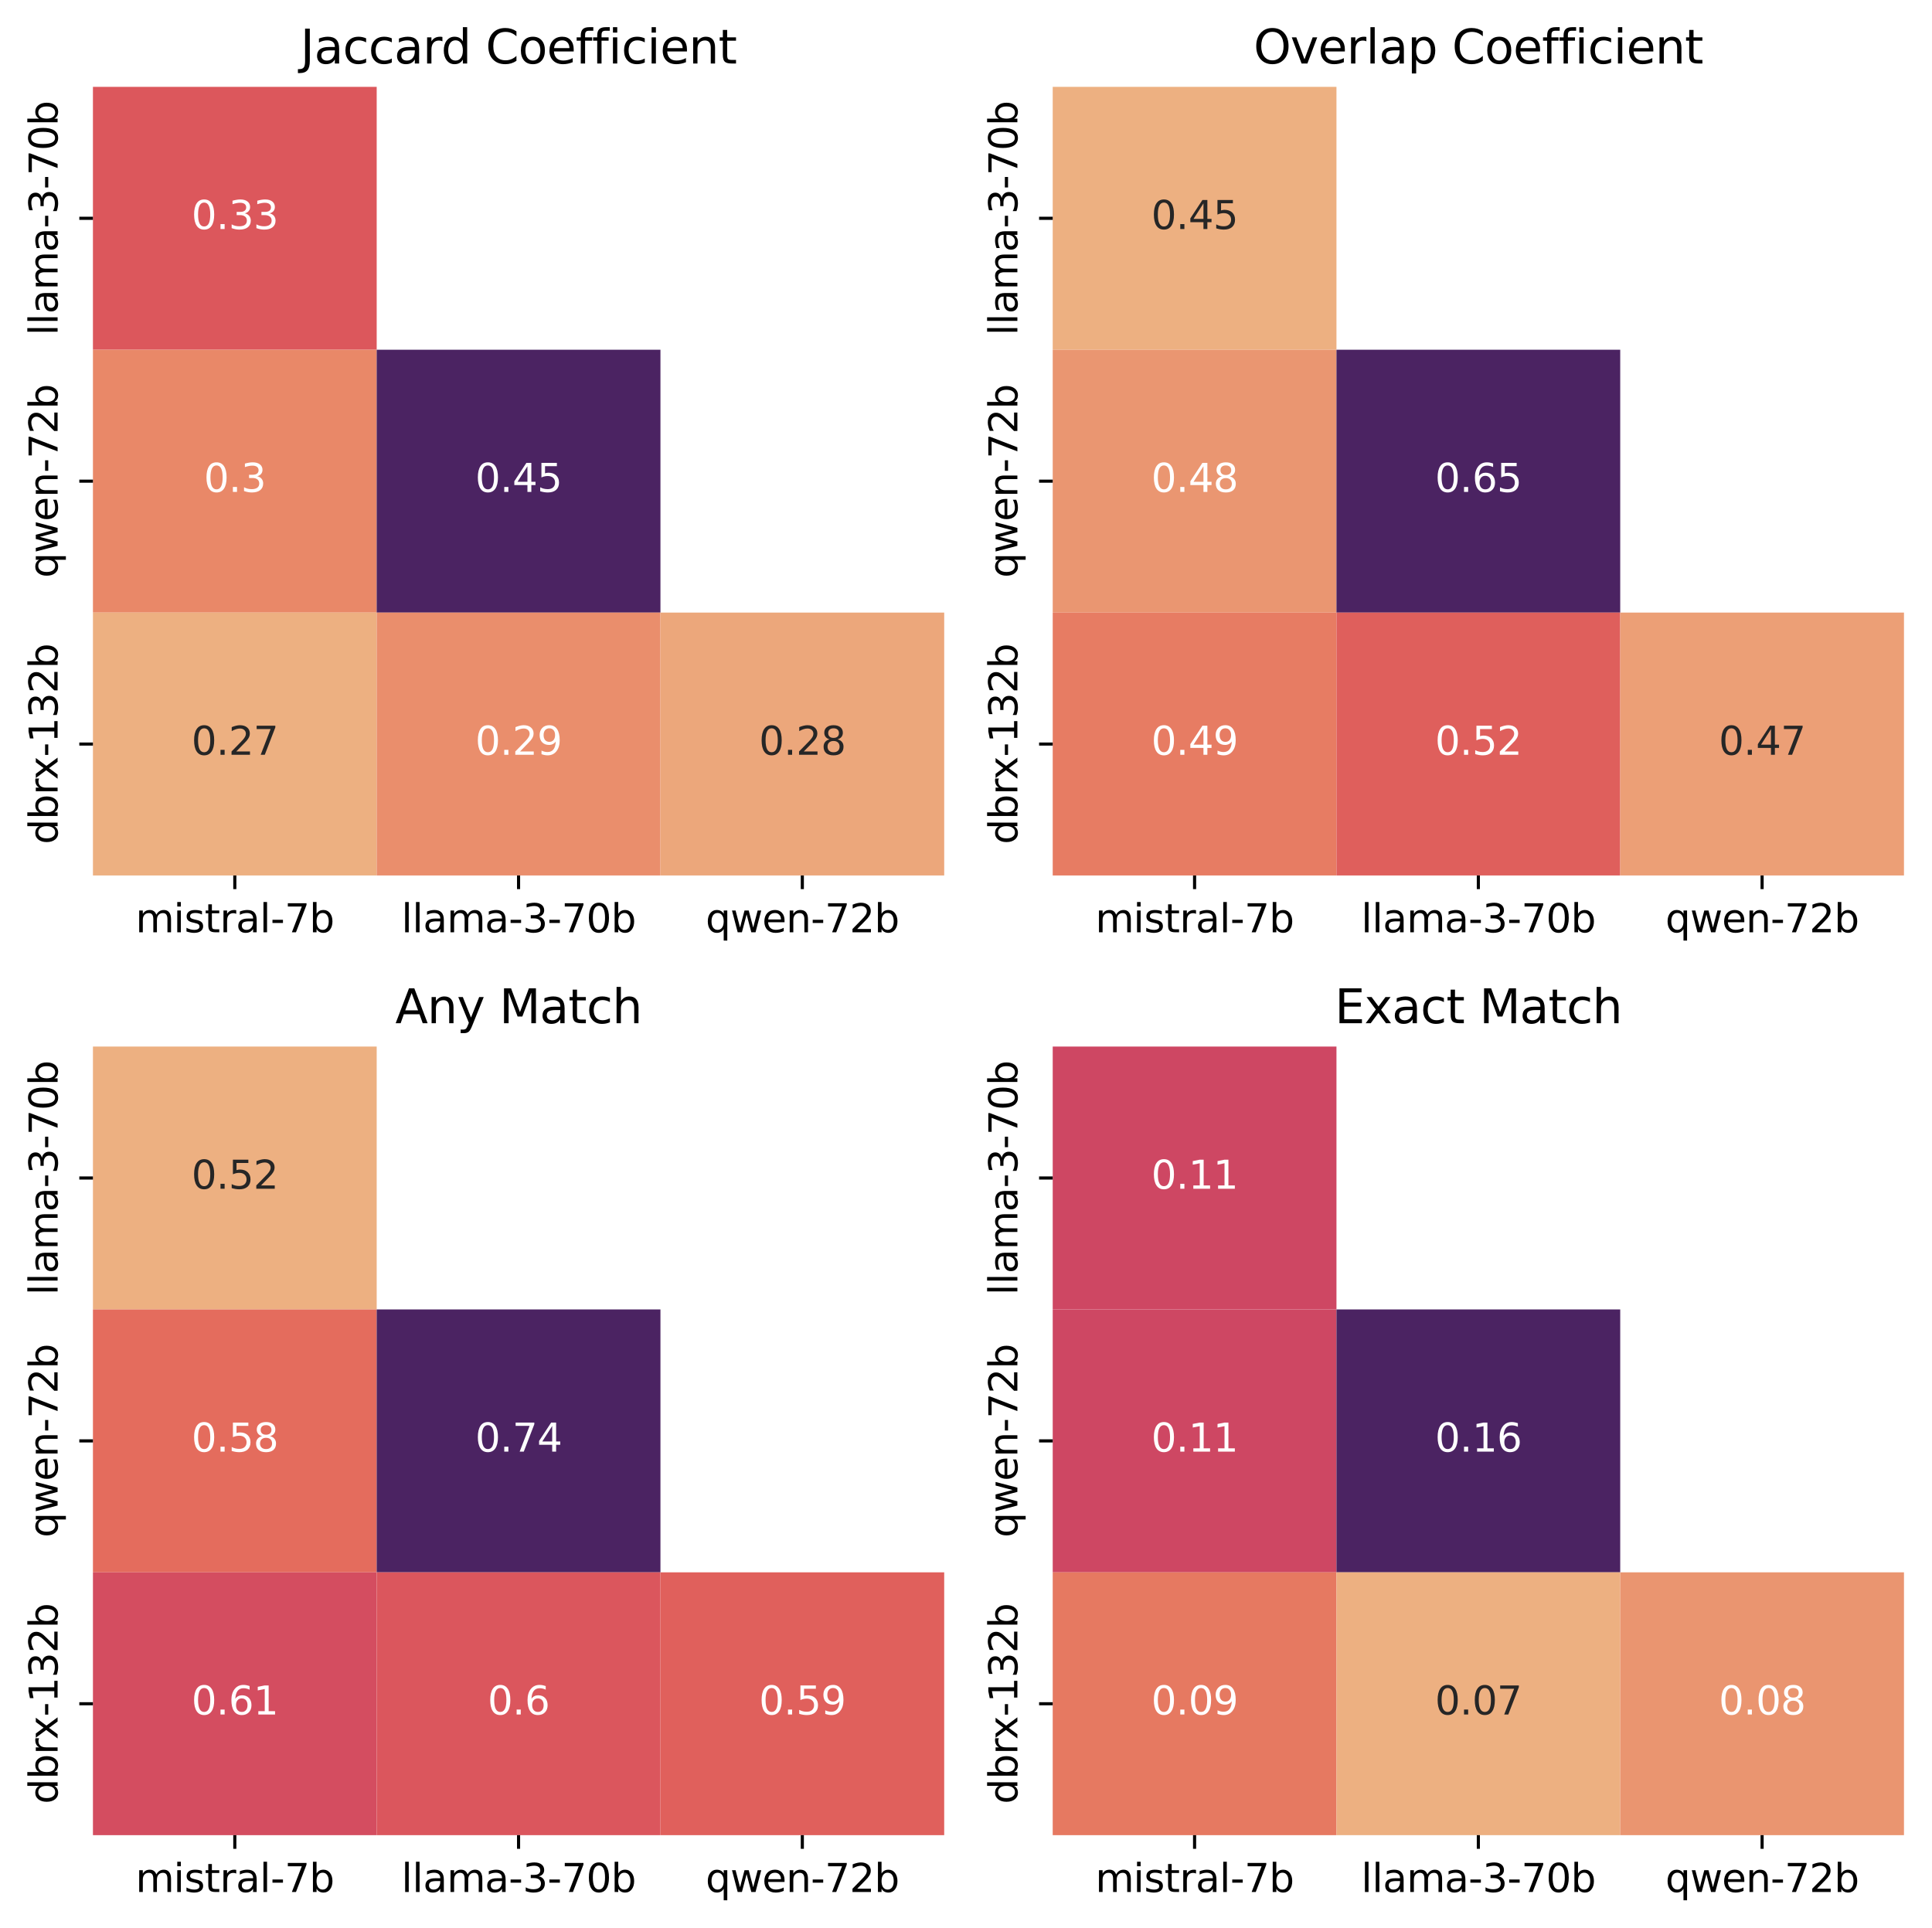 <?xml version="1.0" encoding="utf-8" standalone="no"?>
<!DOCTYPE svg PUBLIC "-//W3C//DTD SVG 1.1//EN"
  "http://www.w3.org/Graphics/SVG/1.1/DTD/svg11.dtd">
<svg xmlns:xlink="http://www.w3.org/1999/xlink" width="496.398pt" height="495.436pt" viewBox="0 0 496.398 495.436" xmlns="http://www.w3.org/2000/svg" version="1.1">
 <defs>
  <style type="text/css">*{stroke-linejoin: round; stroke-linecap: butt}</style>
 </defs>
 <g id="figure_1">
  <g id="patch_1">
   <path d="M 0 495.436 
L 496.398 495.436 
L 496.398 0 
L 0 0 
z
" style="fill: #ffffff"/>
  </g>
  <g id="axes_1">
   <g id="patch_2">
    <path d="M 23.878 224.958 
L 242.598 224.958 
L 242.598 22.318 
L 23.878 22.318 
z
" style="fill: #ffffff"/>
   </g>
   <g id="QuadMesh_1">
    <path d="M 23.878 22.318 
L 96.785 22.318 
L 96.785 89.865 
L 23.878 89.865 
L 23.878 22.318 
" clip-path="url(#p3f9c389077)" style="fill: #dc575c"/>
    <path d="M 96.785 22.318 
L 169.691 22.318 
L 169.691 89.865 
L 96.785 89.865 
L 96.785 22.318 
" clip-path="url(#p3f9c389077)" style="fill: none"/>
    <path d="M 169.691 22.318 
L 242.598 22.318 
L 242.598 89.865 
L 169.691 89.865 
L 169.691 22.318 
" clip-path="url(#p3f9c389077)" style="fill: none"/>
    <path d="M 23.878 89.865 
L 96.785 89.865 
L 96.785 157.411 
L 23.878 157.411 
L 23.878 89.865 
" clip-path="url(#p3f9c389077)" style="fill: #e98868"/>
    <path d="M 96.785 89.865 
L 169.691 89.865 
L 169.691 157.411 
L 96.785 157.411 
L 96.785 89.865 
" clip-path="url(#p3f9c389077)" style="fill: #4b2362"/>
    <path d="M 169.691 89.865 
L 242.598 89.865 
L 242.598 157.411 
L 169.691 157.411 
L 169.691 89.865 
" clip-path="url(#p3f9c389077)" style="fill: none"/>
    <path d="M 23.878 157.411 
L 96.785 157.411 
L 96.785 224.958 
L 23.878 224.958 
L 23.878 157.411 
" clip-path="url(#p3f9c389077)" style="fill: #edb081"/>
    <path d="M 96.785 157.411 
L 169.691 157.411 
L 169.691 224.958 
L 96.785 224.958 
L 96.785 157.411 
" clip-path="url(#p3f9c389077)" style="fill: #ea8e6c"/>
    <path d="M 169.691 157.411 
L 242.598 157.411 
L 242.598 224.958 
L 169.691 224.958 
L 169.691 157.411 
" clip-path="url(#p3f9c389077)" style="fill: #eca77b"/>
   </g>
   <g id="matplotlib.axis_1">
    <g id="xtick_1">
     <g id="line2d_1">
      <defs>
       <path id="m7427c126f4" d="M 0 0 
L 0 3.5 
" style="stroke: #000000; stroke-width: 0.8"/>
      </defs>
      <g>
       <use xlink:href="#m7427c126f4" x="60.331" y="224.958" style="stroke: #000000; stroke-width: 0.8"/>
      </g>
     </g>
     <g id="text_1">
      <!-- mistral-7b -->
      <g transform="translate(34.839 239.557) scale(0.1 -0.1)">
       <defs>
        <path id="DejaVuSans-6d" d="M 3328 2828 
Q 3544 3216 3844 3400 
Q 4144 3584 4550 3584 
Q 5097 3584 5394 3201 
Q 5691 2819 5691 2113 
L 5691 0 
L 5113 0 
L 5113 2094 
Q 5113 2597 4934 2840 
Q 4756 3084 4391 3084 
Q 3944 3084 3684 2787 
Q 3425 2491 3425 1978 
L 3425 0 
L 2847 0 
L 2847 2094 
Q 2847 2600 2669 2842 
Q 2491 3084 2119 3084 
Q 1678 3084 1418 2786 
Q 1159 2488 1159 1978 
L 1159 0 
L 581 0 
L 581 3500 
L 1159 3500 
L 1159 2956 
Q 1356 3278 1631 3431 
Q 1906 3584 2284 3584 
Q 2666 3584 2933 3390 
Q 3200 3197 3328 2828 
z
" transform="scale(0.016)"/>
        <path id="DejaVuSans-69" d="M 603 3500 
L 1178 3500 
L 1178 0 
L 603 0 
L 603 3500 
z
M 603 4863 
L 1178 4863 
L 1178 4134 
L 603 4134 
L 603 4863 
z
" transform="scale(0.016)"/>
        <path id="DejaVuSans-73" d="M 2834 3397 
L 2834 2853 
Q 2591 2978 2328 3040 
Q 2066 3103 1784 3103 
Q 1356 3103 1142 2972 
Q 928 2841 928 2578 
Q 928 2378 1081 2264 
Q 1234 2150 1697 2047 
L 1894 2003 
Q 2506 1872 2764 1633 
Q 3022 1394 3022 966 
Q 3022 478 2636 193 
Q 2250 -91 1575 -91 
Q 1294 -91 989 -36 
Q 684 19 347 128 
L 347 722 
Q 666 556 975 473 
Q 1284 391 1588 391 
Q 1994 391 2212 530 
Q 2431 669 2431 922 
Q 2431 1156 2273 1281 
Q 2116 1406 1581 1522 
L 1381 1569 
Q 847 1681 609 1914 
Q 372 2147 372 2553 
Q 372 3047 722 3315 
Q 1072 3584 1716 3584 
Q 2034 3584 2315 3537 
Q 2597 3491 2834 3397 
z
" transform="scale(0.016)"/>
        <path id="DejaVuSans-74" d="M 1172 4494 
L 1172 3500 
L 2356 3500 
L 2356 3053 
L 1172 3053 
L 1172 1153 
Q 1172 725 1289 603 
Q 1406 481 1766 481 
L 2356 481 
L 2356 0 
L 1766 0 
Q 1100 0 847 248 
Q 594 497 594 1153 
L 594 3053 
L 172 3053 
L 172 3500 
L 594 3500 
L 594 4494 
L 1172 4494 
z
" transform="scale(0.016)"/>
        <path id="DejaVuSans-72" d="M 2631 2963 
Q 2534 3019 2420 3045 
Q 2306 3072 2169 3072 
Q 1681 3072 1420 2755 
Q 1159 2438 1159 1844 
L 1159 0 
L 581 0 
L 581 3500 
L 1159 3500 
L 1159 2956 
Q 1341 3275 1631 3429 
Q 1922 3584 2338 3584 
Q 2397 3584 2469 3576 
Q 2541 3569 2628 3553 
L 2631 2963 
z
" transform="scale(0.016)"/>
        <path id="DejaVuSans-61" d="M 2194 1759 
Q 1497 1759 1228 1600 
Q 959 1441 959 1056 
Q 959 750 1161 570 
Q 1363 391 1709 391 
Q 2188 391 2477 730 
Q 2766 1069 2766 1631 
L 2766 1759 
L 2194 1759 
z
M 3341 1997 
L 3341 0 
L 2766 0 
L 2766 531 
Q 2569 213 2275 61 
Q 1981 -91 1556 -91 
Q 1019 -91 701 211 
Q 384 513 384 1019 
Q 384 1609 779 1909 
Q 1175 2209 1959 2209 
L 2766 2209 
L 2766 2266 
Q 2766 2663 2505 2880 
Q 2244 3097 1772 3097 
Q 1472 3097 1187 3025 
Q 903 2953 641 2809 
L 641 3341 
Q 956 3463 1253 3523 
Q 1550 3584 1831 3584 
Q 2591 3584 2966 3190 
Q 3341 2797 3341 1997 
z
" transform="scale(0.016)"/>
        <path id="DejaVuSans-6c" d="M 603 4863 
L 1178 4863 
L 1178 0 
L 603 0 
L 603 4863 
z
" transform="scale(0.016)"/>
        <path id="DejaVuSans-2d" d="M 313 2009 
L 1997 2009 
L 1997 1497 
L 313 1497 
L 313 2009 
z
" transform="scale(0.016)"/>
        <path id="DejaVuSans-37" d="M 525 4666 
L 3525 4666 
L 3525 4397 
L 1831 0 
L 1172 0 
L 2766 4134 
L 525 4134 
L 525 4666 
z
" transform="scale(0.016)"/>
        <path id="DejaVuSans-62" d="M 3116 1747 
Q 3116 2381 2855 2742 
Q 2594 3103 2138 3103 
Q 1681 3103 1420 2742 
Q 1159 2381 1159 1747 
Q 1159 1113 1420 752 
Q 1681 391 2138 391 
Q 2594 391 2855 752 
Q 3116 1113 3116 1747 
z
M 1159 2969 
Q 1341 3281 1617 3432 
Q 1894 3584 2278 3584 
Q 2916 3584 3314 3078 
Q 3713 2572 3713 1747 
Q 3713 922 3314 415 
Q 2916 -91 2278 -91 
Q 1894 -91 1617 61 
Q 1341 213 1159 525 
L 1159 0 
L 581 0 
L 581 4863 
L 1159 4863 
L 1159 2969 
z
" transform="scale(0.016)"/>
       </defs>
       <use xlink:href="#DejaVuSans-6d"/>
       <use xlink:href="#DejaVuSans-69" x="97.412"/>
       <use xlink:href="#DejaVuSans-73" x="125.195"/>
       <use xlink:href="#DejaVuSans-74" x="177.295"/>
       <use xlink:href="#DejaVuSans-72" x="216.504"/>
       <use xlink:href="#DejaVuSans-61" x="257.617"/>
       <use xlink:href="#DejaVuSans-6c" x="318.896"/>
       <use xlink:href="#DejaVuSans-2d" x="346.68"/>
       <use xlink:href="#DejaVuSans-37" x="382.764"/>
       <use xlink:href="#DejaVuSans-62" x="446.387"/>
      </g>
     </g>
    </g>
    <g id="xtick_2">
     <g id="line2d_2">
      <g>
       <use xlink:href="#m7427c126f4" x="133.238" y="224.958" style="stroke: #000000; stroke-width: 0.8"/>
      </g>
     </g>
     <g id="text_2">
      <!-- llama-3-70b -->
      <g transform="translate(103.136 239.557) scale(0.1 -0.1)">
       <defs>
        <path id="DejaVuSans-33" d="M 2597 2516 
Q 3050 2419 3304 2112 
Q 3559 1806 3559 1356 
Q 3559 666 3084 287 
Q 2609 -91 1734 -91 
Q 1441 -91 1130 -33 
Q 819 25 488 141 
L 488 750 
Q 750 597 1062 519 
Q 1375 441 1716 441 
Q 2309 441 2620 675 
Q 2931 909 2931 1356 
Q 2931 1769 2642 2001 
Q 2353 2234 1838 2234 
L 1294 2234 
L 1294 2753 
L 1863 2753 
Q 2328 2753 2575 2939 
Q 2822 3125 2822 3475 
Q 2822 3834 2567 4026 
Q 2313 4219 1838 4219 
Q 1578 4219 1281 4162 
Q 984 4106 628 3988 
L 628 4550 
Q 988 4650 1302 4700 
Q 1616 4750 1894 4750 
Q 2613 4750 3031 4423 
Q 3450 4097 3450 3541 
Q 3450 3153 3228 2886 
Q 3006 2619 2597 2516 
z
" transform="scale(0.016)"/>
        <path id="DejaVuSans-30" d="M 2034 4250 
Q 1547 4250 1301 3770 
Q 1056 3291 1056 2328 
Q 1056 1369 1301 889 
Q 1547 409 2034 409 
Q 2525 409 2770 889 
Q 3016 1369 3016 2328 
Q 3016 3291 2770 3770 
Q 2525 4250 2034 4250 
z
M 2034 4750 
Q 2819 4750 3233 4129 
Q 3647 3509 3647 2328 
Q 3647 1150 3233 529 
Q 2819 -91 2034 -91 
Q 1250 -91 836 529 
Q 422 1150 422 2328 
Q 422 3509 836 4129 
Q 1250 4750 2034 4750 
z
" transform="scale(0.016)"/>
       </defs>
       <use xlink:href="#DejaVuSans-6c"/>
       <use xlink:href="#DejaVuSans-6c" x="27.783"/>
       <use xlink:href="#DejaVuSans-61" x="55.566"/>
       <use xlink:href="#DejaVuSans-6d" x="116.846"/>
       <use xlink:href="#DejaVuSans-61" x="214.258"/>
       <use xlink:href="#DejaVuSans-2d" x="275.537"/>
       <use xlink:href="#DejaVuSans-33" x="311.621"/>
       <use xlink:href="#DejaVuSans-2d" x="375.244"/>
       <use xlink:href="#DejaVuSans-37" x="411.328"/>
       <use xlink:href="#DejaVuSans-30" x="474.951"/>
       <use xlink:href="#DejaVuSans-62" x="538.574"/>
      </g>
     </g>
    </g>
    <g id="xtick_3">
     <g id="line2d_3">
      <g>
       <use xlink:href="#m7427c126f4" x="206.145" y="224.958" style="stroke: #000000; stroke-width: 0.8"/>
      </g>
     </g>
     <g id="text_3">
      <!-- qwen-72b -->
      <g transform="translate(181.296 239.557) scale(0.1 -0.1)">
       <defs>
        <path id="DejaVuSans-71" d="M 947 1747 
Q 947 1113 1208 752 
Q 1469 391 1925 391 
Q 2381 391 2643 752 
Q 2906 1113 2906 1747 
Q 2906 2381 2643 2742 
Q 2381 3103 1925 3103 
Q 1469 3103 1208 2742 
Q 947 2381 947 1747 
z
M 2906 525 
Q 2725 213 2448 61 
Q 2172 -91 1784 -91 
Q 1150 -91 751 415 
Q 353 922 353 1747 
Q 353 2572 751 3078 
Q 1150 3584 1784 3584 
Q 2172 3584 2448 3432 
Q 2725 3281 2906 2969 
L 2906 3500 
L 3481 3500 
L 3481 -1331 
L 2906 -1331 
L 2906 525 
z
" transform="scale(0.016)"/>
        <path id="DejaVuSans-77" d="M 269 3500 
L 844 3500 
L 1563 769 
L 2278 3500 
L 2956 3500 
L 3675 769 
L 4391 3500 
L 4966 3500 
L 4050 0 
L 3372 0 
L 2619 2869 
L 1863 0 
L 1184 0 
L 269 3500 
z
" transform="scale(0.016)"/>
        <path id="DejaVuSans-65" d="M 3597 1894 
L 3597 1613 
L 953 1613 
Q 991 1019 1311 708 
Q 1631 397 2203 397 
Q 2534 397 2845 478 
Q 3156 559 3463 722 
L 3463 178 
Q 3153 47 2828 -22 
Q 2503 -91 2169 -91 
Q 1331 -91 842 396 
Q 353 884 353 1716 
Q 353 2575 817 3079 
Q 1281 3584 2069 3584 
Q 2775 3584 3186 3129 
Q 3597 2675 3597 1894 
z
M 3022 2063 
Q 3016 2534 2758 2815 
Q 2500 3097 2075 3097 
Q 1594 3097 1305 2825 
Q 1016 2553 972 2059 
L 3022 2063 
z
" transform="scale(0.016)"/>
        <path id="DejaVuSans-6e" d="M 3513 2113 
L 3513 0 
L 2938 0 
L 2938 2094 
Q 2938 2591 2744 2837 
Q 2550 3084 2163 3084 
Q 1697 3084 1428 2787 
Q 1159 2491 1159 1978 
L 1159 0 
L 581 0 
L 581 3500 
L 1159 3500 
L 1159 2956 
Q 1366 3272 1645 3428 
Q 1925 3584 2291 3584 
Q 2894 3584 3203 3211 
Q 3513 2838 3513 2113 
z
" transform="scale(0.016)"/>
        <path id="DejaVuSans-32" d="M 1228 531 
L 3431 531 
L 3431 0 
L 469 0 
L 469 531 
Q 828 903 1448 1529 
Q 2069 2156 2228 2338 
Q 2531 2678 2651 2914 
Q 2772 3150 2772 3378 
Q 2772 3750 2511 3984 
Q 2250 4219 1831 4219 
Q 1534 4219 1204 4116 
Q 875 4013 500 3803 
L 500 4441 
Q 881 4594 1212 4672 
Q 1544 4750 1819 4750 
Q 2544 4750 2975 4387 
Q 3406 4025 3406 3419 
Q 3406 3131 3298 2873 
Q 3191 2616 2906 2266 
Q 2828 2175 2409 1742 
Q 1991 1309 1228 531 
z
" transform="scale(0.016)"/>
       </defs>
       <use xlink:href="#DejaVuSans-71"/>
       <use xlink:href="#DejaVuSans-77" x="63.477"/>
       <use xlink:href="#DejaVuSans-65" x="145.264"/>
       <use xlink:href="#DejaVuSans-6e" x="206.787"/>
       <use xlink:href="#DejaVuSans-2d" x="270.166"/>
       <use xlink:href="#DejaVuSans-37" x="306.25"/>
       <use xlink:href="#DejaVuSans-32" x="369.873"/>
       <use xlink:href="#DejaVuSans-62" x="433.496"/>
      </g>
     </g>
    </g>
   </g>
   <g id="matplotlib.axis_2">
    <g id="ytick_1">
     <g id="line2d_4">
      <defs>
       <path id="m8d1c54caae" d="M 0 0 
L -3.5 0 
" style="stroke: #000000; stroke-width: 0.8"/>
      </defs>
      <g>
       <use xlink:href="#m8d1c54caae" x="23.878" y="56.091" style="stroke: #000000; stroke-width: 0.8"/>
      </g>
     </g>
     <g id="text_4">
      <!-- llama-3-70b -->
      <g transform="translate(14.798 86.194) rotate(-90) scale(0.1 -0.1)">
       <use xlink:href="#DejaVuSans-6c"/>
       <use xlink:href="#DejaVuSans-6c" x="27.783"/>
       <use xlink:href="#DejaVuSans-61" x="55.566"/>
       <use xlink:href="#DejaVuSans-6d" x="116.846"/>
       <use xlink:href="#DejaVuSans-61" x="214.258"/>
       <use xlink:href="#DejaVuSans-2d" x="275.537"/>
       <use xlink:href="#DejaVuSans-33" x="311.621"/>
       <use xlink:href="#DejaVuSans-2d" x="375.244"/>
       <use xlink:href="#DejaVuSans-37" x="411.328"/>
       <use xlink:href="#DejaVuSans-30" x="474.951"/>
       <use xlink:href="#DejaVuSans-62" x="538.574"/>
      </g>
     </g>
    </g>
    <g id="ytick_2">
     <g id="line2d_5">
      <g>
       <use xlink:href="#m8d1c54caae" x="23.878" y="123.638" style="stroke: #000000; stroke-width: 0.8"/>
      </g>
     </g>
     <g id="text_5">
      <!-- qwen-72b -->
      <g transform="translate(14.798 148.487) rotate(-90) scale(0.1 -0.1)">
       <use xlink:href="#DejaVuSans-71"/>
       <use xlink:href="#DejaVuSans-77" x="63.477"/>
       <use xlink:href="#DejaVuSans-65" x="145.264"/>
       <use xlink:href="#DejaVuSans-6e" x="206.787"/>
       <use xlink:href="#DejaVuSans-2d" x="270.166"/>
       <use xlink:href="#DejaVuSans-37" x="306.25"/>
       <use xlink:href="#DejaVuSans-32" x="369.873"/>
       <use xlink:href="#DejaVuSans-62" x="433.496"/>
      </g>
     </g>
    </g>
    <g id="ytick_3">
     <g id="line2d_6">
      <g>
       <use xlink:href="#m8d1c54caae" x="23.878" y="191.185" style="stroke: #000000; stroke-width: 0.8"/>
      </g>
     </g>
     <g id="text_6">
      <!-- dbrx-132b -->
      <g transform="translate(14.798 216.939) rotate(-90) scale(0.1 -0.1)">
       <defs>
        <path id="DejaVuSans-64" d="M 2906 2969 
L 2906 4863 
L 3481 4863 
L 3481 0 
L 2906 0 
L 2906 525 
Q 2725 213 2448 61 
Q 2172 -91 1784 -91 
Q 1150 -91 751 415 
Q 353 922 353 1747 
Q 353 2572 751 3078 
Q 1150 3584 1784 3584 
Q 2172 3584 2448 3432 
Q 2725 3281 2906 2969 
z
M 947 1747 
Q 947 1113 1208 752 
Q 1469 391 1925 391 
Q 2381 391 2643 752 
Q 2906 1113 2906 1747 
Q 2906 2381 2643 2742 
Q 2381 3103 1925 3103 
Q 1469 3103 1208 2742 
Q 947 2381 947 1747 
z
" transform="scale(0.016)"/>
        <path id="DejaVuSans-78" d="M 3513 3500 
L 2247 1797 
L 3578 0 
L 2900 0 
L 1881 1375 
L 863 0 
L 184 0 
L 1544 1831 
L 300 3500 
L 978 3500 
L 1906 2253 
L 2834 3500 
L 3513 3500 
z
" transform="scale(0.016)"/>
        <path id="DejaVuSans-31" d="M 794 531 
L 1825 531 
L 1825 4091 
L 703 3866 
L 703 4441 
L 1819 4666 
L 2450 4666 
L 2450 531 
L 3481 531 
L 3481 0 
L 794 0 
L 794 531 
z
" transform="scale(0.016)"/>
       </defs>
       <use xlink:href="#DejaVuSans-64"/>
       <use xlink:href="#DejaVuSans-62" x="63.477"/>
       <use xlink:href="#DejaVuSans-72" x="126.953"/>
       <use xlink:href="#DejaVuSans-78" x="165.441"/>
       <use xlink:href="#DejaVuSans-2d" x="224.621"/>
       <use xlink:href="#DejaVuSans-31" x="260.705"/>
       <use xlink:href="#DejaVuSans-33" x="324.328"/>
       <use xlink:href="#DejaVuSans-32" x="387.951"/>
       <use xlink:href="#DejaVuSans-62" x="451.574"/>
      </g>
     </g>
    </g>
   </g>
   <g id="text_7">
    <!-- 0.33 -->
    <g style="fill: #ffffff" transform="translate(49.199 58.851) scale(0.1 -0.1)">
     <defs>
      <path id="DejaVuSans-2e" d="M 684 794 
L 1344 794 
L 1344 0 
L 684 0 
L 684 794 
z
" transform="scale(0.016)"/>
     </defs>
     <use xlink:href="#DejaVuSans-30"/>
     <use xlink:href="#DejaVuSans-2e" x="63.623"/>
     <use xlink:href="#DejaVuSans-33" x="95.41"/>
     <use xlink:href="#DejaVuSans-33" x="159.033"/>
    </g>
   </g>
   <g id="text_8">
    <!-- 0.3 -->
    <g style="fill: #ffffff" transform="translate(52.38 126.397) scale(0.1 -0.1)">
     <use xlink:href="#DejaVuSans-30"/>
     <use xlink:href="#DejaVuSans-2e" x="63.623"/>
     <use xlink:href="#DejaVuSans-33" x="95.41"/>
    </g>
   </g>
   <g id="text_9">
    <!-- 0.45 -->
    <g style="fill: #ffffff" transform="translate(122.105 126.397) scale(0.1 -0.1)">
     <defs>
      <path id="DejaVuSans-34" d="M 2419 4116 
L 825 1625 
L 2419 1625 
L 2419 4116 
z
M 2253 4666 
L 3047 4666 
L 3047 1625 
L 3713 1625 
L 3713 1100 
L 3047 1100 
L 3047 0 
L 2419 0 
L 2419 1100 
L 313 1100 
L 313 1709 
L 2253 4666 
z
" transform="scale(0.016)"/>
      <path id="DejaVuSans-35" d="M 691 4666 
L 3169 4666 
L 3169 4134 
L 1269 4134 
L 1269 2991 
Q 1406 3038 1543 3061 
Q 1681 3084 1819 3084 
Q 2600 3084 3056 2656 
Q 3513 2228 3513 1497 
Q 3513 744 3044 326 
Q 2575 -91 1722 -91 
Q 1428 -91 1123 -41 
Q 819 9 494 109 
L 494 744 
Q 775 591 1075 516 
Q 1375 441 1709 441 
Q 2250 441 2565 725 
Q 2881 1009 2881 1497 
Q 2881 1984 2565 2268 
Q 2250 2553 1709 2553 
Q 1456 2553 1204 2497 
Q 953 2441 691 2322 
L 691 4666 
z
" transform="scale(0.016)"/>
     </defs>
     <use xlink:href="#DejaVuSans-30"/>
     <use xlink:href="#DejaVuSans-2e" x="63.623"/>
     <use xlink:href="#DejaVuSans-34" x="95.41"/>
     <use xlink:href="#DejaVuSans-35" x="159.033"/>
    </g>
   </g>
   <g id="text_10">
    <!-- 0.27 -->
    <g style="fill: #262626" transform="translate(49.199 193.944) scale(0.1 -0.1)">
     <use xlink:href="#DejaVuSans-30"/>
     <use xlink:href="#DejaVuSans-2e" x="63.623"/>
     <use xlink:href="#DejaVuSans-32" x="95.41"/>
     <use xlink:href="#DejaVuSans-37" x="159.033"/>
    </g>
   </g>
   <g id="text_11">
    <!-- 0.29 -->
    <g style="fill: #ffffff" transform="translate(122.105 193.944) scale(0.1 -0.1)">
     <defs>
      <path id="DejaVuSans-39" d="M 703 97 
L 703 672 
Q 941 559 1184 500 
Q 1428 441 1663 441 
Q 2288 441 2617 861 
Q 2947 1281 2994 2138 
Q 2813 1869 2534 1725 
Q 2256 1581 1919 1581 
Q 1219 1581 811 2004 
Q 403 2428 403 3163 
Q 403 3881 828 4315 
Q 1253 4750 1959 4750 
Q 2769 4750 3195 4129 
Q 3622 3509 3622 2328 
Q 3622 1225 3098 567 
Q 2575 -91 1691 -91 
Q 1453 -91 1209 -44 
Q 966 3 703 97 
z
M 1959 2075 
Q 2384 2075 2632 2365 
Q 2881 2656 2881 3163 
Q 2881 3666 2632 3958 
Q 2384 4250 1959 4250 
Q 1534 4250 1286 3958 
Q 1038 3666 1038 3163 
Q 1038 2656 1286 2365 
Q 1534 2075 1959 2075 
z
" transform="scale(0.016)"/>
     </defs>
     <use xlink:href="#DejaVuSans-30"/>
     <use xlink:href="#DejaVuSans-2e" x="63.623"/>
     <use xlink:href="#DejaVuSans-32" x="95.41"/>
     <use xlink:href="#DejaVuSans-39" x="159.033"/>
    </g>
   </g>
   <g id="text_12">
    <!-- 0.28 -->
    <g style="fill: #262626" transform="translate(195.012 193.944) scale(0.1 -0.1)">
     <defs>
      <path id="DejaVuSans-38" d="M 2034 2216 
Q 1584 2216 1326 1975 
Q 1069 1734 1069 1313 
Q 1069 891 1326 650 
Q 1584 409 2034 409 
Q 2484 409 2743 651 
Q 3003 894 3003 1313 
Q 3003 1734 2745 1975 
Q 2488 2216 2034 2216 
z
M 1403 2484 
Q 997 2584 770 2862 
Q 544 3141 544 3541 
Q 544 4100 942 4425 
Q 1341 4750 2034 4750 
Q 2731 4750 3128 4425 
Q 3525 4100 3525 3541 
Q 3525 3141 3298 2862 
Q 3072 2584 2669 2484 
Q 3125 2378 3379 2068 
Q 3634 1759 3634 1313 
Q 3634 634 3220 271 
Q 2806 -91 2034 -91 
Q 1263 -91 848 271 
Q 434 634 434 1313 
Q 434 1759 690 2068 
Q 947 2378 1403 2484 
z
M 1172 3481 
Q 1172 3119 1398 2916 
Q 1625 2713 2034 2713 
Q 2441 2713 2670 2916 
Q 2900 3119 2900 3481 
Q 2900 3844 2670 4047 
Q 2441 4250 2034 4250 
Q 1625 4250 1398 4047 
Q 1172 3844 1172 3481 
z
" transform="scale(0.016)"/>
     </defs>
     <use xlink:href="#DejaVuSans-30"/>
     <use xlink:href="#DejaVuSans-2e" x="63.623"/>
     <use xlink:href="#DejaVuSans-32" x="95.41"/>
     <use xlink:href="#DejaVuSans-38" x="159.033"/>
    </g>
   </g>
   <g id="text_13">
    <!-- Jaccard Coefficient -->
    <g transform="translate(77.182 16.318) scale(0.12 -0.12)">
     <defs>
      <path id="DejaVuSans-4a" d="M 628 4666 
L 1259 4666 
L 1259 325 
Q 1259 -519 939 -900 
Q 619 -1281 -91 -1281 
L -331 -1281 
L -331 -750 
L -134 -750 
Q 284 -750 456 -515 
Q 628 -281 628 325 
L 628 4666 
z
" transform="scale(0.016)"/>
      <path id="DejaVuSans-63" d="M 3122 3366 
L 3122 2828 
Q 2878 2963 2633 3030 
Q 2388 3097 2138 3097 
Q 1578 3097 1268 2742 
Q 959 2388 959 1747 
Q 959 1106 1268 751 
Q 1578 397 2138 397 
Q 2388 397 2633 464 
Q 2878 531 3122 666 
L 3122 134 
Q 2881 22 2623 -34 
Q 2366 -91 2075 -91 
Q 1284 -91 818 406 
Q 353 903 353 1747 
Q 353 2603 823 3093 
Q 1294 3584 2113 3584 
Q 2378 3584 2631 3529 
Q 2884 3475 3122 3366 
z
" transform="scale(0.016)"/>
      <path id="DejaVuSans-20" transform="scale(0.016)"/>
      <path id="DejaVuSans-43" d="M 4122 4306 
L 4122 3641 
Q 3803 3938 3442 4084 
Q 3081 4231 2675 4231 
Q 1875 4231 1450 3742 
Q 1025 3253 1025 2328 
Q 1025 1406 1450 917 
Q 1875 428 2675 428 
Q 3081 428 3442 575 
Q 3803 722 4122 1019 
L 4122 359 
Q 3791 134 3420 21 
Q 3050 -91 2638 -91 
Q 1578 -91 968 557 
Q 359 1206 359 2328 
Q 359 3453 968 4101 
Q 1578 4750 2638 4750 
Q 3056 4750 3426 4639 
Q 3797 4528 4122 4306 
z
" transform="scale(0.016)"/>
      <path id="DejaVuSans-6f" d="M 1959 3097 
Q 1497 3097 1228 2736 
Q 959 2375 959 1747 
Q 959 1119 1226 758 
Q 1494 397 1959 397 
Q 2419 397 2687 759 
Q 2956 1122 2956 1747 
Q 2956 2369 2687 2733 
Q 2419 3097 1959 3097 
z
M 1959 3584 
Q 2709 3584 3137 3096 
Q 3566 2609 3566 1747 
Q 3566 888 3137 398 
Q 2709 -91 1959 -91 
Q 1206 -91 779 398 
Q 353 888 353 1747 
Q 353 2609 779 3096 
Q 1206 3584 1959 3584 
z
" transform="scale(0.016)"/>
      <path id="DejaVuSans-66" d="M 2375 4863 
L 2375 4384 
L 1825 4384 
Q 1516 4384 1395 4259 
Q 1275 4134 1275 3809 
L 1275 3500 
L 2222 3500 
L 2222 3053 
L 1275 3053 
L 1275 0 
L 697 0 
L 697 3053 
L 147 3053 
L 147 3500 
L 697 3500 
L 697 3744 
Q 697 4328 969 4595 
Q 1241 4863 1831 4863 
L 2375 4863 
z
" transform="scale(0.016)"/>
     </defs>
     <use xlink:href="#DejaVuSans-4a"/>
     <use xlink:href="#DejaVuSans-61" x="29.492"/>
     <use xlink:href="#DejaVuSans-63" x="90.771"/>
     <use xlink:href="#DejaVuSans-63" x="145.752"/>
     <use xlink:href="#DejaVuSans-61" x="200.732"/>
     <use xlink:href="#DejaVuSans-72" x="262.012"/>
     <use xlink:href="#DejaVuSans-64" x="301.375"/>
     <use xlink:href="#DejaVuSans-20" x="364.852"/>
     <use xlink:href="#DejaVuSans-43" x="396.639"/>
     <use xlink:href="#DejaVuSans-6f" x="466.463"/>
     <use xlink:href="#DejaVuSans-65" x="527.645"/>
     <use xlink:href="#DejaVuSans-66" x="589.168"/>
     <use xlink:href="#DejaVuSans-66" x="624.373"/>
     <use xlink:href="#DejaVuSans-69" x="659.578"/>
     <use xlink:href="#DejaVuSans-63" x="687.361"/>
     <use xlink:href="#DejaVuSans-69" x="742.342"/>
     <use xlink:href="#DejaVuSans-65" x="770.125"/>
     <use xlink:href="#DejaVuSans-6e" x="831.648"/>
     <use xlink:href="#DejaVuSans-74" x="895.027"/>
    </g>
   </g>
  </g>
  <g id="axes_2">
   <g id="patch_3">
    <path d="M 270.478 224.958 
L 489.198 224.958 
L 489.198 22.318 
L 270.478 22.318 
z
" style="fill: #ffffff"/>
   </g>
   <g id="QuadMesh_2">
    <path d="M 270.478 22.318 
L 343.385 22.318 
L 343.385 89.865 
L 270.478 89.865 
L 270.478 22.318 
" clip-path="url(#p6ceb25bfb5)" style="fill: #edb081"/>
    <path d="M 343.385 22.318 
L 416.291 22.318 
L 416.291 89.865 
L 343.385 89.865 
L 343.385 22.318 
" clip-path="url(#p6ceb25bfb5)" style="fill: none"/>
    <path d="M 416.291 22.318 
L 489.198 22.318 
L 489.198 89.865 
L 416.291 89.865 
L 416.291 22.318 
" clip-path="url(#p6ceb25bfb5)" style="fill: none"/>
    <path d="M 270.478 89.865 
L 343.385 89.865 
L 343.385 157.411 
L 270.478 157.411 
L 270.478 89.865 
" clip-path="url(#p6ceb25bfb5)" style="fill: #ea9671"/>
    <path d="M 343.385 89.865 
L 416.291 89.865 
L 416.291 157.411 
L 343.385 157.411 
L 343.385 89.865 
" clip-path="url(#p6ceb25bfb5)" style="fill: #4b2362"/>
    <path d="M 416.291 89.865 
L 489.198 89.865 
L 489.198 157.411 
L 416.291 157.411 
L 416.291 89.865 
" clip-path="url(#p6ceb25bfb5)" style="fill: none"/>
    <path d="M 270.478 157.411 
L 343.385 157.411 
L 343.385 224.958 
L 270.478 224.958 
L 270.478 157.411 
" clip-path="url(#p6ceb25bfb5)" style="fill: #e77c63"/>
    <path d="M 343.385 157.411 
L 416.291 157.411 
L 416.291 224.958 
L 343.385 224.958 
L 343.385 157.411 
" clip-path="url(#p6ceb25bfb5)" style="fill: #df5f5c"/>
    <path d="M 416.291 157.411 
L 489.198 157.411 
L 489.198 224.958 
L 416.291 224.958 
L 416.291 157.411 
" clip-path="url(#p6ceb25bfb5)" style="fill: #ec9f76"/>
   </g>
   <g id="matplotlib.axis_3">
    <g id="xtick_4">
     <g id="line2d_7">
      <g>
       <use xlink:href="#m7427c126f4" x="306.931" y="224.958" style="stroke: #000000; stroke-width: 0.8"/>
      </g>
     </g>
     <g id="text_14">
      <!-- mistral-7b -->
      <g transform="translate(281.439 239.557) scale(0.1 -0.1)">
       <use xlink:href="#DejaVuSans-6d"/>
       <use xlink:href="#DejaVuSans-69" x="97.412"/>
       <use xlink:href="#DejaVuSans-73" x="125.195"/>
       <use xlink:href="#DejaVuSans-74" x="177.295"/>
       <use xlink:href="#DejaVuSans-72" x="216.504"/>
       <use xlink:href="#DejaVuSans-61" x="257.617"/>
       <use xlink:href="#DejaVuSans-6c" x="318.896"/>
       <use xlink:href="#DejaVuSans-2d" x="346.68"/>
       <use xlink:href="#DejaVuSans-37" x="382.764"/>
       <use xlink:href="#DejaVuSans-62" x="446.387"/>
      </g>
     </g>
    </g>
    <g id="xtick_5">
     <g id="line2d_8">
      <g>
       <use xlink:href="#m7427c126f4" x="379.838" y="224.958" style="stroke: #000000; stroke-width: 0.8"/>
      </g>
     </g>
     <g id="text_15">
      <!-- llama-3-70b -->
      <g transform="translate(349.736 239.557) scale(0.1 -0.1)">
       <use xlink:href="#DejaVuSans-6c"/>
       <use xlink:href="#DejaVuSans-6c" x="27.783"/>
       <use xlink:href="#DejaVuSans-61" x="55.566"/>
       <use xlink:href="#DejaVuSans-6d" x="116.846"/>
       <use xlink:href="#DejaVuSans-61" x="214.258"/>
       <use xlink:href="#DejaVuSans-2d" x="275.537"/>
       <use xlink:href="#DejaVuSans-33" x="311.621"/>
       <use xlink:href="#DejaVuSans-2d" x="375.244"/>
       <use xlink:href="#DejaVuSans-37" x="411.328"/>
       <use xlink:href="#DejaVuSans-30" x="474.951"/>
       <use xlink:href="#DejaVuSans-62" x="538.574"/>
      </g>
     </g>
    </g>
    <g id="xtick_6">
     <g id="line2d_9">
      <g>
       <use xlink:href="#m7427c126f4" x="452.745" y="224.958" style="stroke: #000000; stroke-width: 0.8"/>
      </g>
     </g>
     <g id="text_16">
      <!-- qwen-72b -->
      <g transform="translate(427.896 239.557) scale(0.1 -0.1)">
       <use xlink:href="#DejaVuSans-71"/>
       <use xlink:href="#DejaVuSans-77" x="63.477"/>
       <use xlink:href="#DejaVuSans-65" x="145.264"/>
       <use xlink:href="#DejaVuSans-6e" x="206.787"/>
       <use xlink:href="#DejaVuSans-2d" x="270.166"/>
       <use xlink:href="#DejaVuSans-37" x="306.25"/>
       <use xlink:href="#DejaVuSans-32" x="369.873"/>
       <use xlink:href="#DejaVuSans-62" x="433.496"/>
      </g>
     </g>
    </g>
   </g>
   <g id="matplotlib.axis_4">
    <g id="ytick_4">
     <g id="line2d_10">
      <g>
       <use xlink:href="#m8d1c54caae" x="270.478" y="56.091" style="stroke: #000000; stroke-width: 0.8"/>
      </g>
     </g>
     <g id="text_17">
      <!-- llama-3-70b -->
      <g transform="translate(261.398 86.194) rotate(-90) scale(0.1 -0.1)">
       <use xlink:href="#DejaVuSans-6c"/>
       <use xlink:href="#DejaVuSans-6c" x="27.783"/>
       <use xlink:href="#DejaVuSans-61" x="55.566"/>
       <use xlink:href="#DejaVuSans-6d" x="116.846"/>
       <use xlink:href="#DejaVuSans-61" x="214.258"/>
       <use xlink:href="#DejaVuSans-2d" x="275.537"/>
       <use xlink:href="#DejaVuSans-33" x="311.621"/>
       <use xlink:href="#DejaVuSans-2d" x="375.244"/>
       <use xlink:href="#DejaVuSans-37" x="411.328"/>
       <use xlink:href="#DejaVuSans-30" x="474.951"/>
       <use xlink:href="#DejaVuSans-62" x="538.574"/>
      </g>
     </g>
    </g>
    <g id="ytick_5">
     <g id="line2d_11">
      <g>
       <use xlink:href="#m8d1c54caae" x="270.478" y="123.638" style="stroke: #000000; stroke-width: 0.8"/>
      </g>
     </g>
     <g id="text_18">
      <!-- qwen-72b -->
      <g transform="translate(261.398 148.487) rotate(-90) scale(0.1 -0.1)">
       <use xlink:href="#DejaVuSans-71"/>
       <use xlink:href="#DejaVuSans-77" x="63.477"/>
       <use xlink:href="#DejaVuSans-65" x="145.264"/>
       <use xlink:href="#DejaVuSans-6e" x="206.787"/>
       <use xlink:href="#DejaVuSans-2d" x="270.166"/>
       <use xlink:href="#DejaVuSans-37" x="306.25"/>
       <use xlink:href="#DejaVuSans-32" x="369.873"/>
       <use xlink:href="#DejaVuSans-62" x="433.496"/>
      </g>
     </g>
    </g>
    <g id="ytick_6">
     <g id="line2d_12">
      <g>
       <use xlink:href="#m8d1c54caae" x="270.478" y="191.185" style="stroke: #000000; stroke-width: 0.8"/>
      </g>
     </g>
     <g id="text_19">
      <!-- dbrx-132b -->
      <g transform="translate(261.398 216.939) rotate(-90) scale(0.1 -0.1)">
       <use xlink:href="#DejaVuSans-64"/>
       <use xlink:href="#DejaVuSans-62" x="63.477"/>
       <use xlink:href="#DejaVuSans-72" x="126.953"/>
       <use xlink:href="#DejaVuSans-78" x="165.441"/>
       <use xlink:href="#DejaVuSans-2d" x="224.621"/>
       <use xlink:href="#DejaVuSans-31" x="260.705"/>
       <use xlink:href="#DejaVuSans-33" x="324.328"/>
       <use xlink:href="#DejaVuSans-32" x="387.951"/>
       <use xlink:href="#DejaVuSans-62" x="451.574"/>
      </g>
     </g>
    </g>
   </g>
   <g id="text_20">
    <!-- 0.45 -->
    <g style="fill: #262626" transform="translate(295.799 58.851) scale(0.1 -0.1)">
     <use xlink:href="#DejaVuSans-30"/>
     <use xlink:href="#DejaVuSans-2e" x="63.623"/>
     <use xlink:href="#DejaVuSans-34" x="95.41"/>
     <use xlink:href="#DejaVuSans-35" x="159.033"/>
    </g>
   </g>
   <g id="text_21">
    <!-- 0.48 -->
    <g style="fill: #ffffff" transform="translate(295.799 126.397) scale(0.1 -0.1)">
     <use xlink:href="#DejaVuSans-30"/>
     <use xlink:href="#DejaVuSans-2e" x="63.623"/>
     <use xlink:href="#DejaVuSans-34" x="95.41"/>
     <use xlink:href="#DejaVuSans-38" x="159.033"/>
    </g>
   </g>
   <g id="text_22">
    <!-- 0.65 -->
    <g style="fill: #ffffff" transform="translate(368.705 126.397) scale(0.1 -0.1)">
     <defs>
      <path id="DejaVuSans-36" d="M 2113 2584 
Q 1688 2584 1439 2293 
Q 1191 2003 1191 1497 
Q 1191 994 1439 701 
Q 1688 409 2113 409 
Q 2538 409 2786 701 
Q 3034 994 3034 1497 
Q 3034 2003 2786 2293 
Q 2538 2584 2113 2584 
z
M 3366 4563 
L 3366 3988 
Q 3128 4100 2886 4159 
Q 2644 4219 2406 4219 
Q 1781 4219 1451 3797 
Q 1122 3375 1075 2522 
Q 1259 2794 1537 2939 
Q 1816 3084 2150 3084 
Q 2853 3084 3261 2657 
Q 3669 2231 3669 1497 
Q 3669 778 3244 343 
Q 2819 -91 2113 -91 
Q 1303 -91 875 529 
Q 447 1150 447 2328 
Q 447 3434 972 4092 
Q 1497 4750 2381 4750 
Q 2619 4750 2861 4703 
Q 3103 4656 3366 4563 
z
" transform="scale(0.016)"/>
     </defs>
     <use xlink:href="#DejaVuSans-30"/>
     <use xlink:href="#DejaVuSans-2e" x="63.623"/>
     <use xlink:href="#DejaVuSans-36" x="95.41"/>
     <use xlink:href="#DejaVuSans-35" x="159.033"/>
    </g>
   </g>
   <g id="text_23">
    <!-- 0.49 -->
    <g style="fill: #ffffff" transform="translate(295.799 193.944) scale(0.1 -0.1)">
     <use xlink:href="#DejaVuSans-30"/>
     <use xlink:href="#DejaVuSans-2e" x="63.623"/>
     <use xlink:href="#DejaVuSans-34" x="95.41"/>
     <use xlink:href="#DejaVuSans-39" x="159.033"/>
    </g>
   </g>
   <g id="text_24">
    <!-- 0.52 -->
    <g style="fill: #ffffff" transform="translate(368.705 193.944) scale(0.1 -0.1)">
     <use xlink:href="#DejaVuSans-30"/>
     <use xlink:href="#DejaVuSans-2e" x="63.623"/>
     <use xlink:href="#DejaVuSans-35" x="95.41"/>
     <use xlink:href="#DejaVuSans-32" x="159.033"/>
    </g>
   </g>
   <g id="text_25">
    <!-- 0.47 -->
    <g style="fill: #262626" transform="translate(441.612 193.944) scale(0.1 -0.1)">
     <use xlink:href="#DejaVuSans-30"/>
     <use xlink:href="#DejaVuSans-2e" x="63.623"/>
     <use xlink:href="#DejaVuSans-34" x="95.41"/>
     <use xlink:href="#DejaVuSans-37" x="159.033"/>
    </g>
   </g>
   <g id="text_26">
    <!-- Overlap Coefficient -->
    <g transform="translate(322.089 16.318) scale(0.12 -0.12)">
     <defs>
      <path id="DejaVuSans-4f" d="M 2522 4238 
Q 1834 4238 1429 3725 
Q 1025 3213 1025 2328 
Q 1025 1447 1429 934 
Q 1834 422 2522 422 
Q 3209 422 3611 934 
Q 4013 1447 4013 2328 
Q 4013 3213 3611 3725 
Q 3209 4238 2522 4238 
z
M 2522 4750 
Q 3503 4750 4090 4092 
Q 4678 3434 4678 2328 
Q 4678 1225 4090 567 
Q 3503 -91 2522 -91 
Q 1538 -91 948 565 
Q 359 1222 359 2328 
Q 359 3434 948 4092 
Q 1538 4750 2522 4750 
z
" transform="scale(0.016)"/>
      <path id="DejaVuSans-76" d="M 191 3500 
L 800 3500 
L 1894 563 
L 2988 3500 
L 3597 3500 
L 2284 0 
L 1503 0 
L 191 3500 
z
" transform="scale(0.016)"/>
      <path id="DejaVuSans-70" d="M 1159 525 
L 1159 -1331 
L 581 -1331 
L 581 3500 
L 1159 3500 
L 1159 2969 
Q 1341 3281 1617 3432 
Q 1894 3584 2278 3584 
Q 2916 3584 3314 3078 
Q 3713 2572 3713 1747 
Q 3713 922 3314 415 
Q 2916 -91 2278 -91 
Q 1894 -91 1617 61 
Q 1341 213 1159 525 
z
M 3116 1747 
Q 3116 2381 2855 2742 
Q 2594 3103 2138 3103 
Q 1681 3103 1420 2742 
Q 1159 2381 1159 1747 
Q 1159 1113 1420 752 
Q 1681 391 2138 391 
Q 2594 391 2855 752 
Q 3116 1113 3116 1747 
z
" transform="scale(0.016)"/>
     </defs>
     <use xlink:href="#DejaVuSans-4f"/>
     <use xlink:href="#DejaVuSans-76" x="78.711"/>
     <use xlink:href="#DejaVuSans-65" x="137.891"/>
     <use xlink:href="#DejaVuSans-72" x="199.414"/>
     <use xlink:href="#DejaVuSans-6c" x="240.527"/>
     <use xlink:href="#DejaVuSans-61" x="268.311"/>
     <use xlink:href="#DejaVuSans-70" x="329.59"/>
     <use xlink:href="#DejaVuSans-20" x="393.066"/>
     <use xlink:href="#DejaVuSans-43" x="424.854"/>
     <use xlink:href="#DejaVuSans-6f" x="494.678"/>
     <use xlink:href="#DejaVuSans-65" x="555.859"/>
     <use xlink:href="#DejaVuSans-66" x="617.383"/>
     <use xlink:href="#DejaVuSans-66" x="652.588"/>
     <use xlink:href="#DejaVuSans-69" x="687.793"/>
     <use xlink:href="#DejaVuSans-63" x="715.576"/>
     <use xlink:href="#DejaVuSans-69" x="770.557"/>
     <use xlink:href="#DejaVuSans-65" x="798.34"/>
     <use xlink:href="#DejaVuSans-6e" x="859.863"/>
     <use xlink:href="#DejaVuSans-74" x="923.242"/>
    </g>
   </g>
  </g>
  <g id="axes_3">
   <g id="patch_4">
    <path d="M 23.878 471.558 
L 242.598 471.558 
L 242.598 268.918 
L 23.878 268.918 
z
" style="fill: #ffffff"/>
   </g>
   <g id="QuadMesh_3">
    <path d="M 23.878 268.918 
L 96.785 268.918 
L 96.785 336.465 
L 23.878 336.465 
L 23.878 268.918 
" clip-path="url(#pfd5610a283)" style="fill: #edb081"/>
    <path d="M 96.785 268.918 
L 169.691 268.918 
L 169.691 336.465 
L 96.785 336.465 
L 96.785 268.918 
" clip-path="url(#pfd5610a283)" style="fill: none"/>
    <path d="M 169.691 268.918 
L 242.598 268.918 
L 242.598 336.465 
L 169.691 336.465 
L 169.691 268.918 
" clip-path="url(#pfd5610a283)" style="fill: none"/>
    <path d="M 23.878 336.465 
L 96.785 336.465 
L 96.785 404.011 
L 23.878 404.011 
L 23.878 336.465 
" clip-path="url(#pfd5610a283)" style="fill: #e46c5d"/>
    <path d="M 96.785 336.465 
L 169.691 336.465 
L 169.691 404.011 
L 96.785 404.011 
L 96.785 336.465 
" clip-path="url(#pfd5610a283)" style="fill: #4b2362"/>
    <path d="M 169.691 336.465 
L 242.598 336.465 
L 242.598 404.011 
L 169.691 404.011 
L 169.691 336.465 
" clip-path="url(#pfd5610a283)" style="fill: none"/>
    <path d="M 23.878 404.011 
L 96.785 404.011 
L 96.785 471.558 
L 23.878 471.558 
L 23.878 404.011 
" clip-path="url(#pfd5610a283)" style="fill: #d44d60"/>
    <path d="M 96.785 404.011 
L 169.691 404.011 
L 169.691 471.558 
L 96.785 471.558 
L 96.785 404.011 
" clip-path="url(#pfd5610a283)" style="fill: #db565d"/>
    <path d="M 169.691 404.011 
L 242.598 404.011 
L 242.598 471.558 
L 169.691 471.558 
L 169.691 404.011 
" clip-path="url(#pfd5610a283)" style="fill: #e0605c"/>
   </g>
   <g id="matplotlib.axis_5">
    <g id="xtick_7">
     <g id="line2d_13">
      <g>
       <use xlink:href="#m7427c126f4" x="60.331" y="471.558" style="stroke: #000000; stroke-width: 0.8"/>
      </g>
     </g>
     <g id="text_27">
      <!-- mistral-7b -->
      <g transform="translate(34.839 486.157) scale(0.1 -0.1)">
       <use xlink:href="#DejaVuSans-6d"/>
       <use xlink:href="#DejaVuSans-69" x="97.412"/>
       <use xlink:href="#DejaVuSans-73" x="125.195"/>
       <use xlink:href="#DejaVuSans-74" x="177.295"/>
       <use xlink:href="#DejaVuSans-72" x="216.504"/>
       <use xlink:href="#DejaVuSans-61" x="257.617"/>
       <use xlink:href="#DejaVuSans-6c" x="318.896"/>
       <use xlink:href="#DejaVuSans-2d" x="346.68"/>
       <use xlink:href="#DejaVuSans-37" x="382.764"/>
       <use xlink:href="#DejaVuSans-62" x="446.387"/>
      </g>
     </g>
    </g>
    <g id="xtick_8">
     <g id="line2d_14">
      <g>
       <use xlink:href="#m7427c126f4" x="133.238" y="471.558" style="stroke: #000000; stroke-width: 0.8"/>
      </g>
     </g>
     <g id="text_28">
      <!-- llama-3-70b -->
      <g transform="translate(103.136 486.157) scale(0.1 -0.1)">
       <use xlink:href="#DejaVuSans-6c"/>
       <use xlink:href="#DejaVuSans-6c" x="27.783"/>
       <use xlink:href="#DejaVuSans-61" x="55.566"/>
       <use xlink:href="#DejaVuSans-6d" x="116.846"/>
       <use xlink:href="#DejaVuSans-61" x="214.258"/>
       <use xlink:href="#DejaVuSans-2d" x="275.537"/>
       <use xlink:href="#DejaVuSans-33" x="311.621"/>
       <use xlink:href="#DejaVuSans-2d" x="375.244"/>
       <use xlink:href="#DejaVuSans-37" x="411.328"/>
       <use xlink:href="#DejaVuSans-30" x="474.951"/>
       <use xlink:href="#DejaVuSans-62" x="538.574"/>
      </g>
     </g>
    </g>
    <g id="xtick_9">
     <g id="line2d_15">
      <g>
       <use xlink:href="#m7427c126f4" x="206.145" y="471.558" style="stroke: #000000; stroke-width: 0.8"/>
      </g>
     </g>
     <g id="text_29">
      <!-- qwen-72b -->
      <g transform="translate(181.296 486.157) scale(0.1 -0.1)">
       <use xlink:href="#DejaVuSans-71"/>
       <use xlink:href="#DejaVuSans-77" x="63.477"/>
       <use xlink:href="#DejaVuSans-65" x="145.264"/>
       <use xlink:href="#DejaVuSans-6e" x="206.787"/>
       <use xlink:href="#DejaVuSans-2d" x="270.166"/>
       <use xlink:href="#DejaVuSans-37" x="306.25"/>
       <use xlink:href="#DejaVuSans-32" x="369.873"/>
       <use xlink:href="#DejaVuSans-62" x="433.496"/>
      </g>
     </g>
    </g>
   </g>
   <g id="matplotlib.axis_6">
    <g id="ytick_7">
     <g id="line2d_16">
      <g>
       <use xlink:href="#m8d1c54caae" x="23.878" y="302.691" style="stroke: #000000; stroke-width: 0.8"/>
      </g>
     </g>
     <g id="text_30">
      <!-- llama-3-70b -->
      <g transform="translate(14.798 332.794) rotate(-90) scale(0.1 -0.1)">
       <use xlink:href="#DejaVuSans-6c"/>
       <use xlink:href="#DejaVuSans-6c" x="27.783"/>
       <use xlink:href="#DejaVuSans-61" x="55.566"/>
       <use xlink:href="#DejaVuSans-6d" x="116.846"/>
       <use xlink:href="#DejaVuSans-61" x="214.258"/>
       <use xlink:href="#DejaVuSans-2d" x="275.537"/>
       <use xlink:href="#DejaVuSans-33" x="311.621"/>
       <use xlink:href="#DejaVuSans-2d" x="375.244"/>
       <use xlink:href="#DejaVuSans-37" x="411.328"/>
       <use xlink:href="#DejaVuSans-30" x="474.951"/>
       <use xlink:href="#DejaVuSans-62" x="538.574"/>
      </g>
     </g>
    </g>
    <g id="ytick_8">
     <g id="line2d_17">
      <g>
       <use xlink:href="#m8d1c54caae" x="23.878" y="370.238" style="stroke: #000000; stroke-width: 0.8"/>
      </g>
     </g>
     <g id="text_31">
      <!-- qwen-72b -->
      <g transform="translate(14.798 395.087) rotate(-90) scale(0.1 -0.1)">
       <use xlink:href="#DejaVuSans-71"/>
       <use xlink:href="#DejaVuSans-77" x="63.477"/>
       <use xlink:href="#DejaVuSans-65" x="145.264"/>
       <use xlink:href="#DejaVuSans-6e" x="206.787"/>
       <use xlink:href="#DejaVuSans-2d" x="270.166"/>
       <use xlink:href="#DejaVuSans-37" x="306.25"/>
       <use xlink:href="#DejaVuSans-32" x="369.873"/>
       <use xlink:href="#DejaVuSans-62" x="433.496"/>
      </g>
     </g>
    </g>
    <g id="ytick_9">
     <g id="line2d_18">
      <g>
       <use xlink:href="#m8d1c54caae" x="23.878" y="437.785" style="stroke: #000000; stroke-width: 0.8"/>
      </g>
     </g>
     <g id="text_32">
      <!-- dbrx-132b -->
      <g transform="translate(14.798 463.539) rotate(-90) scale(0.1 -0.1)">
       <use xlink:href="#DejaVuSans-64"/>
       <use xlink:href="#DejaVuSans-62" x="63.477"/>
       <use xlink:href="#DejaVuSans-72" x="126.953"/>
       <use xlink:href="#DejaVuSans-78" x="165.441"/>
       <use xlink:href="#DejaVuSans-2d" x="224.621"/>
       <use xlink:href="#DejaVuSans-31" x="260.705"/>
       <use xlink:href="#DejaVuSans-33" x="324.328"/>
       <use xlink:href="#DejaVuSans-32" x="387.951"/>
       <use xlink:href="#DejaVuSans-62" x="451.574"/>
      </g>
     </g>
    </g>
   </g>
   <g id="text_33">
    <!-- 0.52 -->
    <g style="fill: #262626" transform="translate(49.199 305.451) scale(0.1 -0.1)">
     <use xlink:href="#DejaVuSans-30"/>
     <use xlink:href="#DejaVuSans-2e" x="63.623"/>
     <use xlink:href="#DejaVuSans-35" x="95.41"/>
     <use xlink:href="#DejaVuSans-32" x="159.033"/>
    </g>
   </g>
   <g id="text_34">
    <!-- 0.58 -->
    <g style="fill: #ffffff" transform="translate(49.199 372.998) scale(0.1 -0.1)">
     <use xlink:href="#DejaVuSans-30"/>
     <use xlink:href="#DejaVuSans-2e" x="63.623"/>
     <use xlink:href="#DejaVuSans-35" x="95.41"/>
     <use xlink:href="#DejaVuSans-38" x="159.033"/>
    </g>
   </g>
   <g id="text_35">
    <!-- 0.74 -->
    <g style="fill: #ffffff" transform="translate(122.105 372.998) scale(0.1 -0.1)">
     <use xlink:href="#DejaVuSans-30"/>
     <use xlink:href="#DejaVuSans-2e" x="63.623"/>
     <use xlink:href="#DejaVuSans-37" x="95.41"/>
     <use xlink:href="#DejaVuSans-34" x="159.033"/>
    </g>
   </g>
   <g id="text_36">
    <!-- 0.61 -->
    <g style="fill: #ffffff" transform="translate(49.199 440.544) scale(0.1 -0.1)">
     <use xlink:href="#DejaVuSans-30"/>
     <use xlink:href="#DejaVuSans-2e" x="63.623"/>
     <use xlink:href="#DejaVuSans-36" x="95.41"/>
     <use xlink:href="#DejaVuSans-31" x="159.033"/>
    </g>
   </g>
   <g id="text_37">
    <!-- 0.6 -->
    <g style="fill: #ffffff" transform="translate(125.287 440.544) scale(0.1 -0.1)">
     <use xlink:href="#DejaVuSans-30"/>
     <use xlink:href="#DejaVuSans-2e" x="63.623"/>
     <use xlink:href="#DejaVuSans-36" x="95.41"/>
    </g>
   </g>
   <g id="text_38">
    <!-- 0.59 -->
    <g style="fill: #ffffff" transform="translate(195.012 440.544) scale(0.1 -0.1)">
     <use xlink:href="#DejaVuSans-30"/>
     <use xlink:href="#DejaVuSans-2e" x="63.623"/>
     <use xlink:href="#DejaVuSans-35" x="95.41"/>
     <use xlink:href="#DejaVuSans-39" x="159.033"/>
    </g>
   </g>
   <g id="text_39">
    <!-- Any Match -->
    <g transform="translate(101.566 262.918) scale(0.12 -0.12)">
     <defs>
      <path id="DejaVuSans-41" d="M 2188 4044 
L 1331 1722 
L 3047 1722 
L 2188 4044 
z
M 1831 4666 
L 2547 4666 
L 4325 0 
L 3669 0 
L 3244 1197 
L 1141 1197 
L 716 0 
L 50 0 
L 1831 4666 
z
" transform="scale(0.016)"/>
      <path id="DejaVuSans-79" d="M 2059 -325 
Q 1816 -950 1584 -1140 
Q 1353 -1331 966 -1331 
L 506 -1331 
L 506 -850 
L 844 -850 
Q 1081 -850 1212 -737 
Q 1344 -625 1503 -206 
L 1606 56 
L 191 3500 
L 800 3500 
L 1894 763 
L 2988 3500 
L 3597 3500 
L 2059 -325 
z
" transform="scale(0.016)"/>
      <path id="DejaVuSans-4d" d="M 628 4666 
L 1569 4666 
L 2759 1491 
L 3956 4666 
L 4897 4666 
L 4897 0 
L 4281 0 
L 4281 4097 
L 3078 897 
L 2444 897 
L 1241 4097 
L 1241 0 
L 628 0 
L 628 4666 
z
" transform="scale(0.016)"/>
      <path id="DejaVuSans-68" d="M 3513 2113 
L 3513 0 
L 2938 0 
L 2938 2094 
Q 2938 2591 2744 2837 
Q 2550 3084 2163 3084 
Q 1697 3084 1428 2787 
Q 1159 2491 1159 1978 
L 1159 0 
L 581 0 
L 581 4863 
L 1159 4863 
L 1159 2956 
Q 1366 3272 1645 3428 
Q 1925 3584 2291 3584 
Q 2894 3584 3203 3211 
Q 3513 2838 3513 2113 
z
" transform="scale(0.016)"/>
     </defs>
     <use xlink:href="#DejaVuSans-41"/>
     <use xlink:href="#DejaVuSans-6e" x="68.408"/>
     <use xlink:href="#DejaVuSans-79" x="131.787"/>
     <use xlink:href="#DejaVuSans-20" x="190.967"/>
     <use xlink:href="#DejaVuSans-4d" x="222.754"/>
     <use xlink:href="#DejaVuSans-61" x="309.033"/>
     <use xlink:href="#DejaVuSans-74" x="370.312"/>
     <use xlink:href="#DejaVuSans-63" x="409.521"/>
     <use xlink:href="#DejaVuSans-68" x="464.502"/>
    </g>
   </g>
  </g>
  <g id="axes_4">
   <g id="patch_5">
    <path d="M 270.478 471.558 
L 489.198 471.558 
L 489.198 268.918 
L 270.478 268.918 
z
" style="fill: #ffffff"/>
   </g>
   <g id="QuadMesh_4">
    <path d="M 270.478 268.918 
L 343.385 268.918 
L 343.385 336.465 
L 270.478 336.465 
L 270.478 268.918 
" clip-path="url(#pc0ac6bf418)" style="fill: #ce4763"/>
    <path d="M 343.385 268.918 
L 416.291 268.918 
L 416.291 336.465 
L 343.385 336.465 
L 343.385 268.918 
" clip-path="url(#pc0ac6bf418)" style="fill: none"/>
    <path d="M 416.291 268.918 
L 489.198 268.918 
L 489.198 336.465 
L 416.291 336.465 
L 416.291 268.918 
" clip-path="url(#pc0ac6bf418)" style="fill: none"/>
    <path d="M 270.478 336.465 
L 343.385 336.465 
L 343.385 404.011 
L 270.478 404.011 
L 270.478 336.465 
" clip-path="url(#pc0ac6bf418)" style="fill: #ce4763"/>
    <path d="M 343.385 336.465 
L 416.291 336.465 
L 416.291 404.011 
L 343.385 404.011 
L 343.385 336.465 
" clip-path="url(#pc0ac6bf418)" style="fill: #4b2362"/>
    <path d="M 416.291 336.465 
L 489.198 336.465 
L 489.198 404.011 
L 416.291 404.011 
L 416.291 336.465 
" clip-path="url(#pc0ac6bf418)" style="fill: none"/>
    <path d="M 270.478 404.011 
L 343.385 404.011 
L 343.385 471.558 
L 270.478 471.558 
L 270.478 404.011 
" clip-path="url(#pc0ac6bf418)" style="fill: #e67961"/>
    <path d="M 343.385 404.011 
L 416.291 404.011 
L 416.291 471.558 
L 343.385 471.558 
L 343.385 404.011 
" clip-path="url(#pc0ac6bf418)" style="fill: #edb081"/>
    <path d="M 416.291 404.011 
L 489.198 404.011 
L 489.198 471.558 
L 416.291 471.558 
L 416.291 404.011 
" clip-path="url(#pc0ac6bf418)" style="fill: #ea9570"/>
   </g>
   <g id="matplotlib.axis_7">
    <g id="xtick_10">
     <g id="line2d_19">
      <g>
       <use xlink:href="#m7427c126f4" x="306.931" y="471.558" style="stroke: #000000; stroke-width: 0.8"/>
      </g>
     </g>
     <g id="text_40">
      <!-- mistral-7b -->
      <g transform="translate(281.439 486.157) scale(0.1 -0.1)">
       <use xlink:href="#DejaVuSans-6d"/>
       <use xlink:href="#DejaVuSans-69" x="97.412"/>
       <use xlink:href="#DejaVuSans-73" x="125.195"/>
       <use xlink:href="#DejaVuSans-74" x="177.295"/>
       <use xlink:href="#DejaVuSans-72" x="216.504"/>
       <use xlink:href="#DejaVuSans-61" x="257.617"/>
       <use xlink:href="#DejaVuSans-6c" x="318.896"/>
       <use xlink:href="#DejaVuSans-2d" x="346.68"/>
       <use xlink:href="#DejaVuSans-37" x="382.764"/>
       <use xlink:href="#DejaVuSans-62" x="446.387"/>
      </g>
     </g>
    </g>
    <g id="xtick_11">
     <g id="line2d_20">
      <g>
       <use xlink:href="#m7427c126f4" x="379.838" y="471.558" style="stroke: #000000; stroke-width: 0.8"/>
      </g>
     </g>
     <g id="text_41">
      <!-- llama-3-70b -->
      <g transform="translate(349.736 486.157) scale(0.1 -0.1)">
       <use xlink:href="#DejaVuSans-6c"/>
       <use xlink:href="#DejaVuSans-6c" x="27.783"/>
       <use xlink:href="#DejaVuSans-61" x="55.566"/>
       <use xlink:href="#DejaVuSans-6d" x="116.846"/>
       <use xlink:href="#DejaVuSans-61" x="214.258"/>
       <use xlink:href="#DejaVuSans-2d" x="275.537"/>
       <use xlink:href="#DejaVuSans-33" x="311.621"/>
       <use xlink:href="#DejaVuSans-2d" x="375.244"/>
       <use xlink:href="#DejaVuSans-37" x="411.328"/>
       <use xlink:href="#DejaVuSans-30" x="474.951"/>
       <use xlink:href="#DejaVuSans-62" x="538.574"/>
      </g>
     </g>
    </g>
    <g id="xtick_12">
     <g id="line2d_21">
      <g>
       <use xlink:href="#m7427c126f4" x="452.745" y="471.558" style="stroke: #000000; stroke-width: 0.8"/>
      </g>
     </g>
     <g id="text_42">
      <!-- qwen-72b -->
      <g transform="translate(427.896 486.157) scale(0.1 -0.1)">
       <use xlink:href="#DejaVuSans-71"/>
       <use xlink:href="#DejaVuSans-77" x="63.477"/>
       <use xlink:href="#DejaVuSans-65" x="145.264"/>
       <use xlink:href="#DejaVuSans-6e" x="206.787"/>
       <use xlink:href="#DejaVuSans-2d" x="270.166"/>
       <use xlink:href="#DejaVuSans-37" x="306.25"/>
       <use xlink:href="#DejaVuSans-32" x="369.873"/>
       <use xlink:href="#DejaVuSans-62" x="433.496"/>
      </g>
     </g>
    </g>
   </g>
   <g id="matplotlib.axis_8">
    <g id="ytick_10">
     <g id="line2d_22">
      <g>
       <use xlink:href="#m8d1c54caae" x="270.478" y="302.691" style="stroke: #000000; stroke-width: 0.8"/>
      </g>
     </g>
     <g id="text_43">
      <!-- llama-3-70b -->
      <g transform="translate(261.398 332.794) rotate(-90) scale(0.1 -0.1)">
       <use xlink:href="#DejaVuSans-6c"/>
       <use xlink:href="#DejaVuSans-6c" x="27.783"/>
       <use xlink:href="#DejaVuSans-61" x="55.566"/>
       <use xlink:href="#DejaVuSans-6d" x="116.846"/>
       <use xlink:href="#DejaVuSans-61" x="214.258"/>
       <use xlink:href="#DejaVuSans-2d" x="275.537"/>
       <use xlink:href="#DejaVuSans-33" x="311.621"/>
       <use xlink:href="#DejaVuSans-2d" x="375.244"/>
       <use xlink:href="#DejaVuSans-37" x="411.328"/>
       <use xlink:href="#DejaVuSans-30" x="474.951"/>
       <use xlink:href="#DejaVuSans-62" x="538.574"/>
      </g>
     </g>
    </g>
    <g id="ytick_11">
     <g id="line2d_23">
      <g>
       <use xlink:href="#m8d1c54caae" x="270.478" y="370.238" style="stroke: #000000; stroke-width: 0.8"/>
      </g>
     </g>
     <g id="text_44">
      <!-- qwen-72b -->
      <g transform="translate(261.398 395.087) rotate(-90) scale(0.1 -0.1)">
       <use xlink:href="#DejaVuSans-71"/>
       <use xlink:href="#DejaVuSans-77" x="63.477"/>
       <use xlink:href="#DejaVuSans-65" x="145.264"/>
       <use xlink:href="#DejaVuSans-6e" x="206.787"/>
       <use xlink:href="#DejaVuSans-2d" x="270.166"/>
       <use xlink:href="#DejaVuSans-37" x="306.25"/>
       <use xlink:href="#DejaVuSans-32" x="369.873"/>
       <use xlink:href="#DejaVuSans-62" x="433.496"/>
      </g>
     </g>
    </g>
    <g id="ytick_12">
     <g id="line2d_24">
      <g>
       <use xlink:href="#m8d1c54caae" x="270.478" y="437.785" style="stroke: #000000; stroke-width: 0.8"/>
      </g>
     </g>
     <g id="text_45">
      <!-- dbrx-132b -->
      <g transform="translate(261.398 463.539) rotate(-90) scale(0.1 -0.1)">
       <use xlink:href="#DejaVuSans-64"/>
       <use xlink:href="#DejaVuSans-62" x="63.477"/>
       <use xlink:href="#DejaVuSans-72" x="126.953"/>
       <use xlink:href="#DejaVuSans-78" x="165.441"/>
       <use xlink:href="#DejaVuSans-2d" x="224.621"/>
       <use xlink:href="#DejaVuSans-31" x="260.705"/>
       <use xlink:href="#DejaVuSans-33" x="324.328"/>
       <use xlink:href="#DejaVuSans-32" x="387.951"/>
       <use xlink:href="#DejaVuSans-62" x="451.574"/>
      </g>
     </g>
    </g>
   </g>
   <g id="text_46">
    <!-- 0.11 -->
    <g style="fill: #ffffff" transform="translate(295.799 305.451) scale(0.1 -0.1)">
     <use xlink:href="#DejaVuSans-30"/>
     <use xlink:href="#DejaVuSans-2e" x="63.623"/>
     <use xlink:href="#DejaVuSans-31" x="95.41"/>
     <use xlink:href="#DejaVuSans-31" x="159.033"/>
    </g>
   </g>
   <g id="text_47">
    <!-- 0.11 -->
    <g style="fill: #ffffff" transform="translate(295.799 372.998) scale(0.1 -0.1)">
     <use xlink:href="#DejaVuSans-30"/>
     <use xlink:href="#DejaVuSans-2e" x="63.623"/>
     <use xlink:href="#DejaVuSans-31" x="95.41"/>
     <use xlink:href="#DejaVuSans-31" x="159.033"/>
    </g>
   </g>
   <g id="text_48">
    <!-- 0.16 -->
    <g style="fill: #ffffff" transform="translate(368.705 372.998) scale(0.1 -0.1)">
     <use xlink:href="#DejaVuSans-30"/>
     <use xlink:href="#DejaVuSans-2e" x="63.623"/>
     <use xlink:href="#DejaVuSans-31" x="95.41"/>
     <use xlink:href="#DejaVuSans-36" x="159.033"/>
    </g>
   </g>
   <g id="text_49">
    <!-- 0.09 -->
    <g style="fill: #ffffff" transform="translate(295.799 440.544) scale(0.1 -0.1)">
     <use xlink:href="#DejaVuSans-30"/>
     <use xlink:href="#DejaVuSans-2e" x="63.623"/>
     <use xlink:href="#DejaVuSans-30" x="95.41"/>
     <use xlink:href="#DejaVuSans-39" x="159.033"/>
    </g>
   </g>
   <g id="text_50">
    <!-- 0.07 -->
    <g style="fill: #262626" transform="translate(368.705 440.544) scale(0.1 -0.1)">
     <use xlink:href="#DejaVuSans-30"/>
     <use xlink:href="#DejaVuSans-2e" x="63.623"/>
     <use xlink:href="#DejaVuSans-30" x="95.41"/>
     <use xlink:href="#DejaVuSans-37" x="159.033"/>
    </g>
   </g>
   <g id="text_51">
    <!-- 0.08 -->
    <g style="fill: #ffffff" transform="translate(441.612 440.544) scale(0.1 -0.1)">
     <use xlink:href="#DejaVuSans-30"/>
     <use xlink:href="#DejaVuSans-2e" x="63.623"/>
     <use xlink:href="#DejaVuSans-30" x="95.41"/>
     <use xlink:href="#DejaVuSans-38" x="159.033"/>
    </g>
   </g>
   <g id="text_52">
    <!-- Exact Match -->
    <g transform="translate(342.953 262.918) scale(0.12 -0.12)">
     <defs>
      <path id="DejaVuSans-45" d="M 628 4666 
L 3578 4666 
L 3578 4134 
L 1259 4134 
L 1259 2753 
L 3481 2753 
L 3481 2222 
L 1259 2222 
L 1259 531 
L 3634 531 
L 3634 0 
L 628 0 
L 628 4666 
z
" transform="scale(0.016)"/>
     </defs>
     <use xlink:href="#DejaVuSans-45"/>
     <use xlink:href="#DejaVuSans-78" x="63.184"/>
     <use xlink:href="#DejaVuSans-61" x="122.363"/>
     <use xlink:href="#DejaVuSans-63" x="183.643"/>
     <use xlink:href="#DejaVuSans-74" x="238.623"/>
     <use xlink:href="#DejaVuSans-20" x="277.832"/>
     <use xlink:href="#DejaVuSans-4d" x="309.619"/>
     <use xlink:href="#DejaVuSans-61" x="395.898"/>
     <use xlink:href="#DejaVuSans-74" x="457.178"/>
     <use xlink:href="#DejaVuSans-63" x="496.387"/>
     <use xlink:href="#DejaVuSans-68" x="551.367"/>
    </g>
   </g>
  </g>
 </g>
 <defs>
  <clipPath id="p3f9c389077">
   <rect x="23.878" y="22.318" width="218.72" height="202.64"/>
  </clipPath>
  <clipPath id="p6ceb25bfb5">
   <rect x="270.478" y="22.318" width="218.72" height="202.64"/>
  </clipPath>
  <clipPath id="pfd5610a283">
   <rect x="23.878" y="268.918" width="218.72" height="202.64"/>
  </clipPath>
  <clipPath id="pc0ac6bf418">
   <rect x="270.478" y="268.918" width="218.72" height="202.64"/>
  </clipPath>
 </defs>
</svg>
